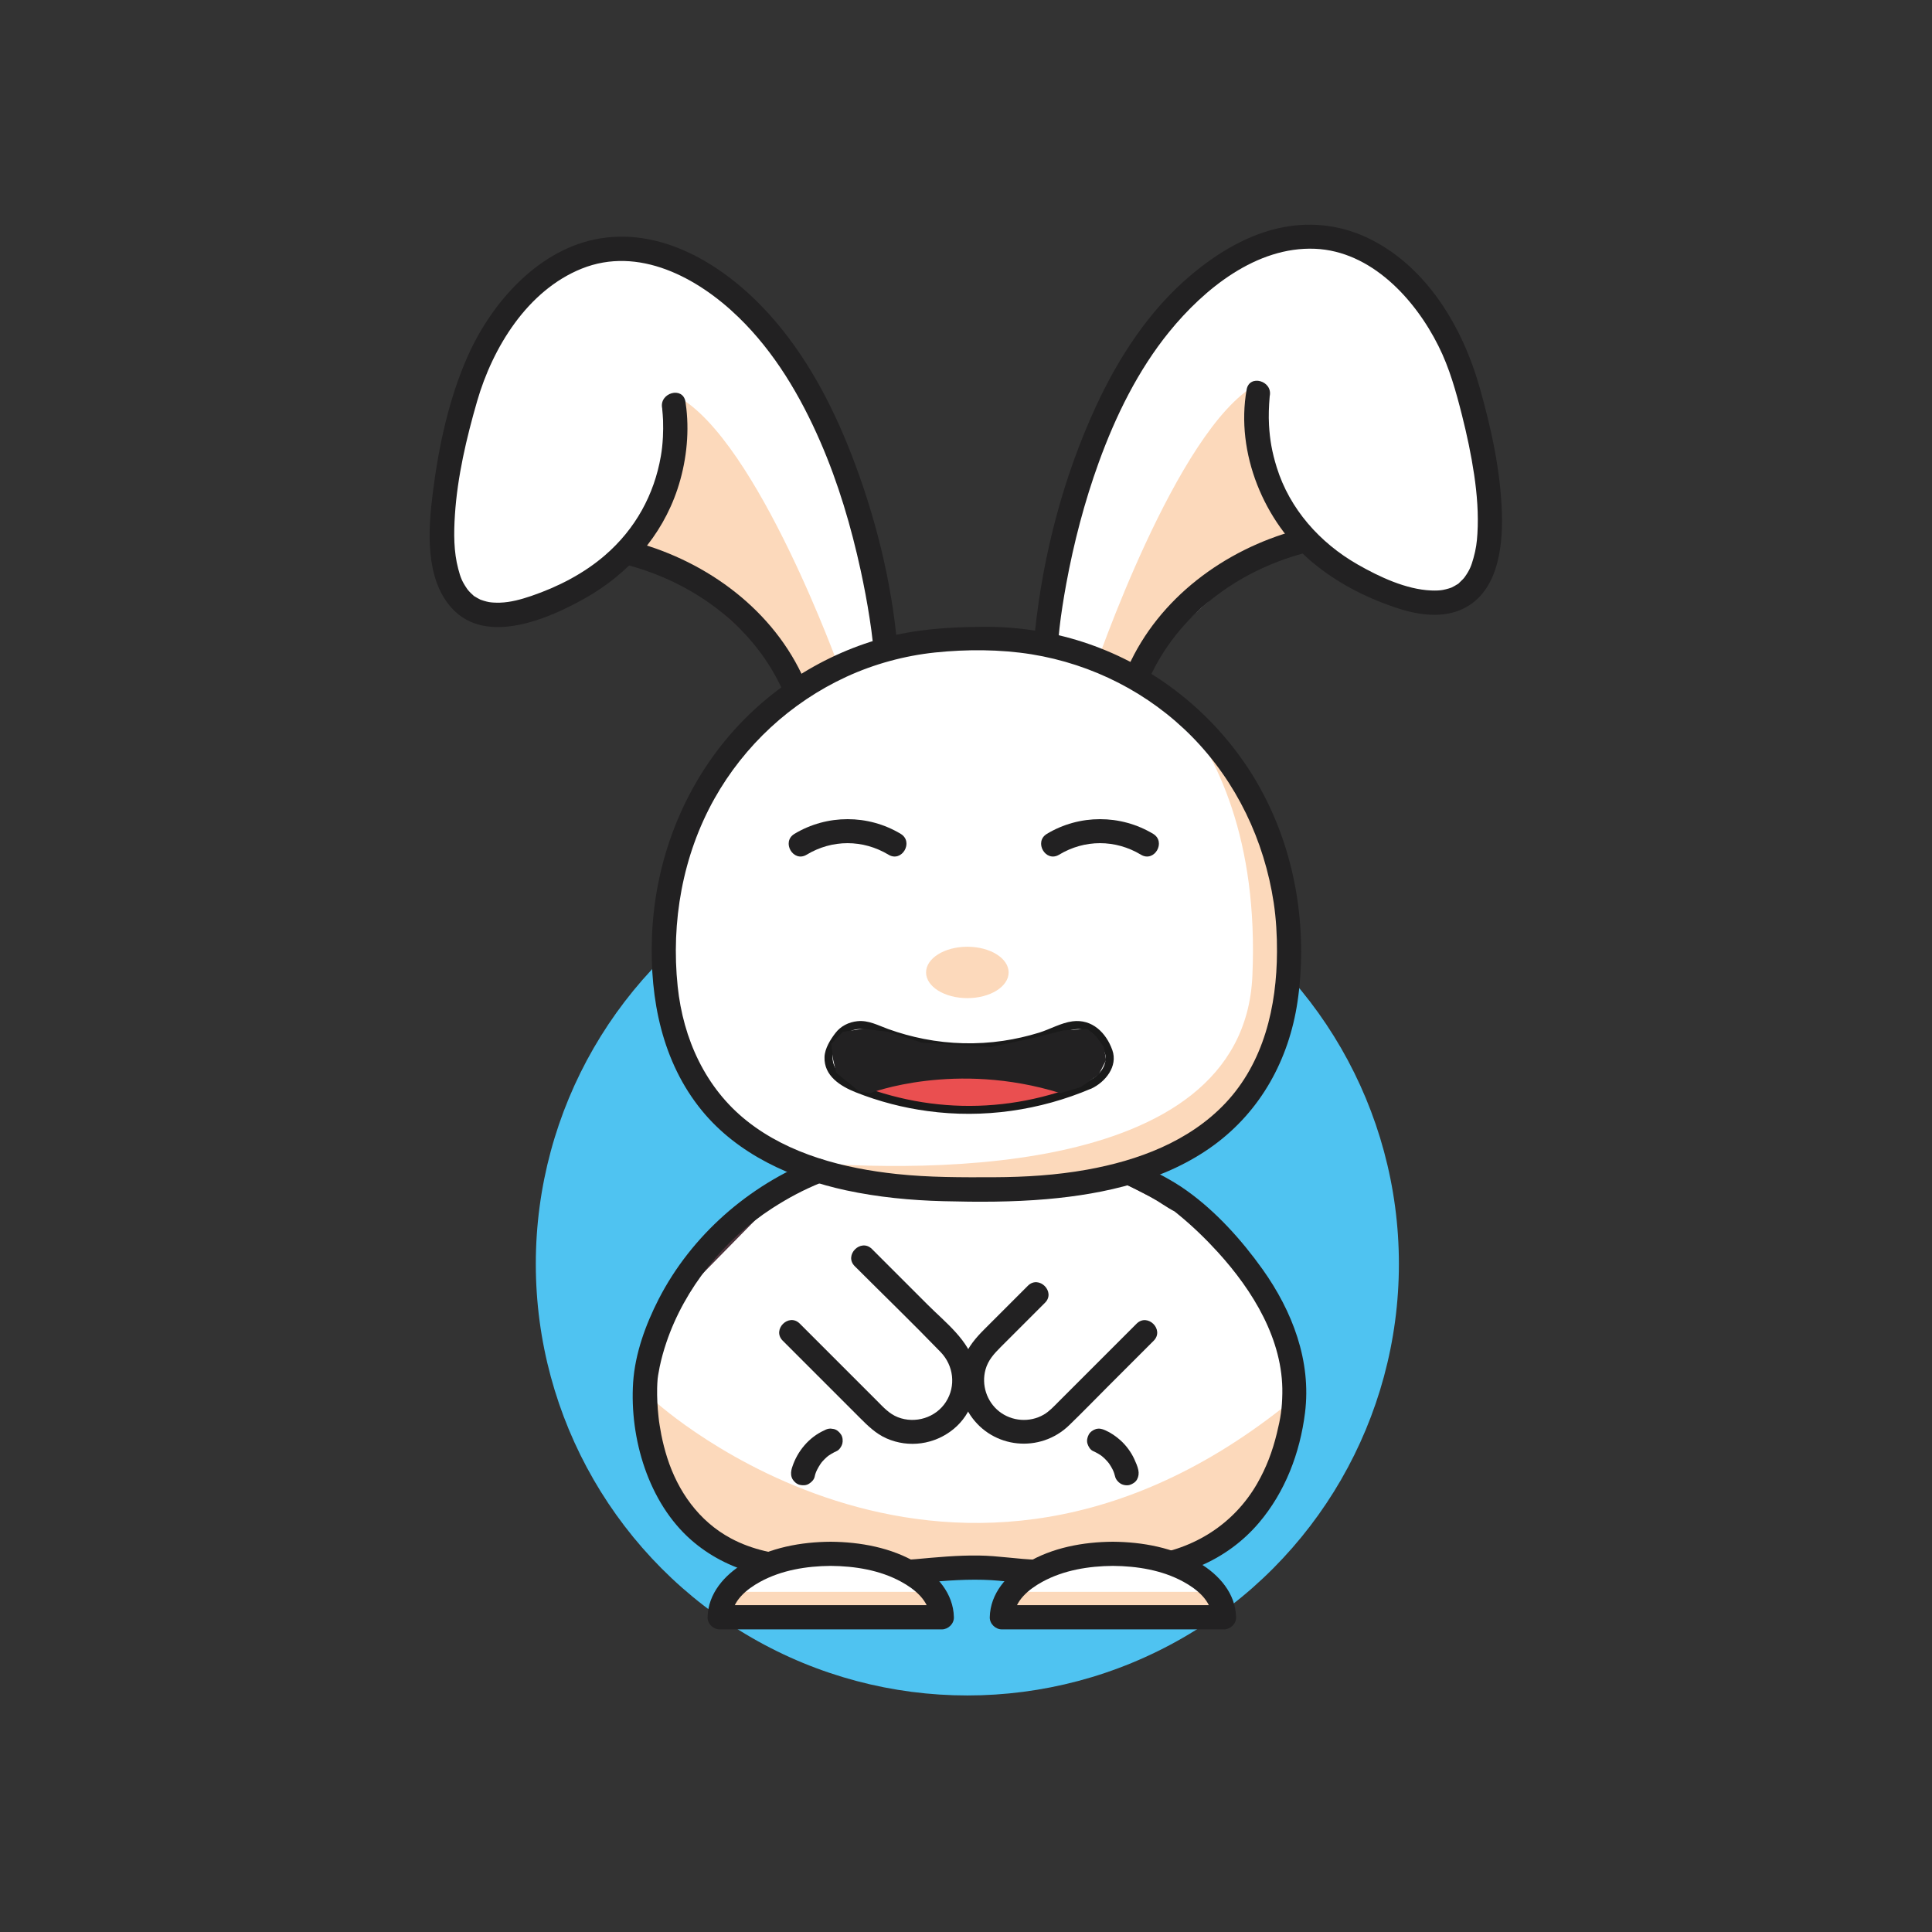 <?xml version="1.0" encoding="utf-8"?>
<!-- Generator: Adobe Illustrator 25.1.0, SVG Export Plug-In . SVG Version: 6.00 Build 0)  -->
<svg version="1.1" id="Calque_1" xmlns="http://www.w3.org/2000/svg" xmlns:xlink="http://www.w3.org/1999/xlink" x="0px" y="0px"
	 viewBox="0 0 300 300" style="enable-background:new 0 0 300 300;" xml:space="preserve">
<rect x="0" y="0" width="300" height="300" fill="#333333" stroke="none"/>
<style type="text/css">
	.st0{fill:#4FC3F1;}
	.st1{fill:#FFFFFF;stroke:#4C343C;stroke-width:0.75;stroke-miterlimit:10;}
	.st2{fill:#FCD9BB;}
	.st3{fill:#FFFFFF;}
	.st4{fill:#4C343C;}
	.st5{fill:#222122;}
	.st6{fill:#EA4F50;}
	.st7{fill:#1A1A1A;}
</style>
<circle class="st0" cx="150.21" cy="196.26" r="67.01"/>
<path class="st1" d="M201.54,214.72c-0.55-1.22-0.63-2.66-0.24-3.95l-4.73-8.89l-6.43-10.53l-16.32-8.4l-17.03,2.19l-26.78-1.7
	l-6.38-0.99l-18.2,18.53l-4.86,11.7c0.32,1.05,0.32,2.2,0,3.26c0.83,4.7,0.33,9.99,2.04,14.51c3.62,9.57,11.38,12.39,21,12.91
	c1.04,0.06,2.12,0.48,3.01,1.14l0.4-1.02l45.88,1.33c0.8-0.9,1.99-1.48,3.6-1.44c2.06,0.04,4.27,0.08,6.48,0.02
	c0.77-1.3,2.13-2.24,4.1-2.24c0.34,0,0.66,0.03,0.96,0.09c2.3-2.4,5.02-4.45,7.4-6.72c0.08-0.65,0.27-1.3,0.58-1.91
	c0.7-1.39,1.54-2.7,2.3-4.07c0.11-0.19,0.21-0.39,0.31-0.59c-0.15-1.26,0.18-2.55,0.94-3.62c0.01-0.04,0.02-0.07,0.03-0.11
	c0.24-1.26,0.91-2.15,1.77-2.73C201.4,219.22,201.26,216.91,201.54,214.72z"/>
<path class="st2" d="M101.74,217.63c0,0,46.36,42.42,98.64,0l-4.69,16.86l-10.23,6.79l-7.24,0.46l-14.8,1.22l-7.64,1.12l-9.69-1.06
	l-4.88,0.49l-10.31-1.46l-14.28,1.32l-3.91-2.92l-10.96-11.68V217.63z"/>
<polygon class="st1" points="136.31,183.61 168.36,184.55 185.97,177.6 196.8,165.56 200.17,150.2 195.84,127.71 186.8,114.32 
	171.88,103.06 155.84,99.41 141.14,100.46 124.02,106.63 111.52,120.41 105.5,133.71 102.75,149.61 108.33,168.58 118.9,178.63 "/>
<polygon class="st1" points="125.84,106.63 136.9,100.23 134.53,85.99 128.9,69.53 120.14,52.53 107.78,41.77 93.6,38.59 
	81.87,45.19 75.18,54.3 71.01,68.74 70.27,76.12 69.53,85.41 71.39,93.01 75.02,95.76 88.13,92.2 95.88,86.98 103.22,88.58 
	110.73,93.33 118.61,100.46 "/>
<polygon class="st3" points="174.32,105.07 163.26,98.67 165.63,84.43 171.26,67.97 180.02,50.97 192.38,40.21 206.56,37.03 
	218.29,43.63 224.98,52.74 229.14,67.18 229.88,74.56 230.62,83.85 228.76,91.45 225.13,94.2 212.03,90.64 204.27,85.42 
	196.94,87.02 189.42,91.77 181.55,98.9 "/>
<path class="st2" d="M130.44,104.08c0,0-12.77-35.68-25.22-42.51l-2.16,13.92l-2.96,7.78l-0.45,1.82l7.1,2.61l12.49,10.3l5.53,8.2
	L130.44,104.08z"/>
<path class="st2" d="M169.91,104.08c0,0,12.77-37.55,25.22-44.38l2.16,15.79l2.96,7.78l0.45,1.82l-7.1,2.61l-12.49,10.3l-5.53,8.2
	L169.91,104.08z"/>
<path class="st2" d="M200.61,142.18c-0.19-0.88-0.16-1.81,0.1-2.67c-1.89-1.87-2.55-4.34-3.13-6.94c-0.81-3.61-2.28-7.07-3.8-10.43
	c-2.34-5.19-5.24-10.76-10.94-12.4c6.08,7.51,12.57,20.59,11.63,41.79c-1.44,32.6-54.72,30.4-72.82,28.7
	c2.23,1.03,4.64,1.88,7.02,2.11c1.54,0.15,2.93,0.84,3.78,1.98c0.53,0.07,1.01,0.22,1.43,0.43c0.25-0.04,0.5-0.06,0.77-0.06
	c0.83,0,1.53,0.19,2.13,0.5c4.39-0.46,8.72,0.47,13.11,0.55c0.37,0.01,0.71,0.05,1.03,0.12c0.24-0.04,0.48-0.06,0.72-0.07
	c2.7-0.02,5.4-0.19,8.1-0.22c0.54-0.23,1.16-0.36,1.86-0.36c0.44,0,0.85,0.06,1.22,0.15c0.49-0.17,1.03-0.28,1.64-0.28
	c0.34,0,0.65,0.03,0.95,0.09c4.39-1.54,8.75-2.93,13.35-3.6l8.18-3.96c0.36-2.05,1.88-3.86,4.56-3.87c0-0.01,0.01-0.01,0.01-0.02
	c2.4-3.63,5.75-7.08,6.96-11.34c0.26-0.9,0.68-1.6,1.22-2.12l1.64-12.16C199.89,146.56,199.66,144.05,200.61,142.18z"/>
<path class="st4" d="M137.53,159.21"/>
<g>
	<g>
		<path class="st5" d="M132.72,196.61c4.44,4.44,8.97,8.82,13.34,13.34c2.02,2.09,2.41,5.27,0.82,7.74
			c-1.57,2.45-4.77,3.43-7.47,2.37c-1.32-0.52-2.24-1.54-3.21-2.52c-1.38-1.38-2.75-2.75-4.13-4.13c-2.63-2.63-5.25-5.25-7.88-7.88
			c-1.71-1.71-4.36,0.94-2.65,2.65c2.48,2.48,4.96,4.96,7.44,7.44c1.5,1.5,3.01,3.01,4.51,4.51c1.26,1.26,2.49,2.48,4.16,3.22
			c3.47,1.53,7.48,0.96,10.41-1.44c2.86-2.34,4.08-6.18,3.33-9.77c-0.83-3.96-4.64-6.83-7.36-9.56c-2.88-2.88-5.77-5.77-8.65-8.65
			C133.66,192.25,131.01,194.9,132.72,196.61L132.72,196.61z"/>
	</g>
</g>
<g>
	<g>
		<path class="st5" d="M159.61,199.65c-2.24,2.24-4.49,4.49-6.73,6.73c-1.34,1.34-2.51,2.69-3.2,4.49c-1.1,2.86-0.73,6.3,0.98,8.86
			c3.5,5.24,10.86,5.94,15.36,1.58c2.1-2.03,4.14-4.14,6.2-6.2c2.31-2.31,4.61-4.61,6.92-6.92c1.71-1.71-0.94-4.36-2.65-2.65
			c-4.06,4.06-8.12,8.12-12.17,12.17c-0.71,0.71-1.38,1.45-2.26,1.96c-2.16,1.25-4.95,1.05-6.92-0.51c-1.93-1.53-2.77-4.13-2.11-6.5
			c0.4-1.44,1.32-2.45,2.34-3.47c2.3-2.3,4.6-4.6,6.9-6.9C163.97,200.59,161.32,197.94,159.61,199.65L159.61,199.65z"/>
	</g>
</g>
<g>
	<g>
		<path class="st5" d="M176.76,228.27c-0.12-0.59-0.39-1.17-0.63-1.71c-0.51-1.1-1.27-2.13-2.17-2.93c-0.7-0.62-1.48-1.16-2.34-1.54
			c-0.48-0.21-0.92-0.33-1.44-0.19c-0.43,0.12-0.91,0.46-1.12,0.86c-0.23,0.44-0.35,0.96-0.19,1.44c0.14,0.44,0.43,0.93,0.86,1.12
			c0.56,0.25,1.09,0.56,1.57,0.93c-0.13-0.1-0.25-0.2-0.38-0.29c0.5,0.39,0.94,0.83,1.33,1.33c-0.1-0.13-0.2-0.25-0.29-0.38
			c0.42,0.54,0.77,1.13,1.03,1.76c-0.06-0.15-0.13-0.3-0.19-0.45c0.14,0.34,0.27,0.69,0.35,1.04c0.09,0.44,0.48,0.9,0.86,1.12
			c0.4,0.24,0.99,0.33,1.44,0.19c0.45-0.15,0.89-0.43,1.12-0.86C176.81,229.25,176.86,228.78,176.76,228.27L176.76,228.27z"/>
	</g>
</g>
<g>
	<g>
		<path class="st5" d="M126.51,229.26c0.07-0.36,0.21-0.71,0.35-1.04c-0.06,0.15-0.13,0.3-0.19,0.45c0.27-0.63,0.62-1.22,1.03-1.76
			c-0.1,0.13-0.2,0.25-0.29,0.38c0.39-0.5,0.83-0.94,1.33-1.33c-0.13,0.1-0.25,0.2-0.38,0.29c0.49-0.37,1.01-0.68,1.57-0.93
			c0.4-0.18,0.75-0.72,0.86-1.12c0.12-0.45,0.07-1.05-0.19-1.44c-0.26-0.4-0.64-0.75-1.12-0.86c-0.17-0.02-0.33-0.04-0.5-0.07
			c-0.34,0-0.65,0.09-0.95,0.26c-2.4,1.07-4.21,3.24-5.01,5.71c-0.05,0.15-0.1,0.31-0.13,0.47c-0.1,0.5-0.07,1,0.19,1.44
			c0.23,0.39,0.67,0.76,1.12,0.86c0.48,0.11,1.02,0.09,1.44-0.19C126.04,230.13,126.42,229.74,126.51,229.26L126.51,229.26z"/>
	</g>
</g>
<g>
	<g>
		<path class="st5" d="M175.11,184.07c1.22,0.56,2.41,1.16,3.58,1.81c1.26,0.69,2.44,1.58,3.71,2.24c0.41,0.21-0.33-0.27-0.04-0.03
			c0.25,0.21,0.5,0.4,0.75,0.61c2.14,1.76,4.14,3.7,6.01,5.75c5.42,5.96,10.14,13.6,10,21.92c-0.04,2.39-0.27,3.82-0.85,6.19
			c-0.69,2.84-1.64,5.34-3.07,7.83c-3.62,6.27-9.78,10.16-16.96,11.12c-2.74,0.37-5.52,0.24-8.27,0.37
			c-2.95,0.13-5.9,0.39-8.85,0.32c-3.07-0.08-6.1-0.63-9.18-0.66c-3.28-0.04-6.53,0.27-9.79,0.57c-2.91,0.27-5.85,0.02-8.76-0.17
			c-3.06-0.2-6.12-0.24-9.18-0.37c-3.69-0.16-7.42-0.93-10.69-2.68c-5.04-2.69-8.28-7.39-9.92-12.55c-0.37-1.16-0.67-2.34-0.91-3.54
			c-0.1-0.51-0.19-1.02-0.27-1.54c-0.02-0.12-0.13-0.9-0.07-0.42c-0.04-0.29-0.07-0.59-0.1-0.88c-0.16-1.47-0.24-2.96-0.21-4.44
			c0.01-0.49,0.04-0.96,0.08-1.45c0.01-0.14,0.03-0.27,0.05-0.4c-0.08,0.69,0,0.04,0.02-0.11c0.08-0.44,0.15-0.87,0.24-1.31
			c0.27-1.27,0.61-2.52,1.03-3.75c2.83-8.44,9-16.08,16.46-20.89c2.41-1.56,4.95-2.92,7.62-3.98c0.94-0.37,1.6-1.26,1.31-2.31
			c-0.25-0.9-1.36-1.68-2.31-1.31c-10.29,4.05-19.2,11.85-24.27,21.73c-2.03,3.97-3.66,8.44-3.96,12.93
			c-0.56,8.68,2.37,18.64,9.03,24.47c2.81,2.46,6.17,4.18,9.77,5.14c5.22,1.39,10.69,1.03,16.03,1.39c2.98,0.2,6,0.45,8.99,0.19
			c3.51-0.32,6.99-0.64,10.52-0.55c3.1,0.07,6.16,0.65,9.27,0.66c3.32,0.01,6.64-0.31,9.96-0.4c5.05-0.14,9.86-0.43,14.56-2.45
			c3.46-1.48,6.58-3.76,9.02-6.63c4.1-4.81,6.4-10.88,7.18-17.11c1.01-8.04-1.97-15.8-6.59-22.28c-3.23-4.53-7.2-8.95-11.76-12.21
			c-2.24-1.61-4.79-2.9-7.29-4.05C174.83,179.83,172.92,183.06,175.11,184.07L175.11,184.07z"/>
	</g>
</g>
<g>
	<g>
		<path class="st5" d="M198.29,147.77c-0.03,8.51-2.04,17.22-8.04,23.56c-5.64,5.95-13.57,8.88-21.48,10.3
			c-4.74,0.85-9.56,1.15-14.37,1.17c-5.06,0.02-10.12,0.04-15.16-0.5c-8.13-0.86-16.69-3.04-23.22-8.21
			c-6.49-5.13-9.94-12.79-10.79-20.91c-1.05-10.02,0.76-20.33,5.7-29.15c4.66-8.3,11.85-14.95,20.5-18.94
			c4.32-1.99,9.03-3.27,13.76-3.77c4.91-0.51,10.11-0.5,14.99,0.28c9.45,1.53,18.24,6,24.95,12.83
			c6.86,6.99,11.19,16.08,12.65,25.74C198.16,142.7,198.3,145.24,198.29,147.77c-0.01,2.41,3.74,2.42,3.75,0
			c0.02-10.75-3.1-21.48-9.44-30.23c-6.05-8.36-14.61-14.66-24.44-17.85c-4.99-1.62-10.27-2.4-15.51-2.36
			c-5.34,0.04-10.54,0.36-15.71,1.8c-9.87,2.75-18.74,8.68-25.05,16.75c-6.64,8.5-10.29,18.97-10.66,29.74
			c-0.33,9.53,1.59,19.29,7.75,26.82c5.57,6.81,13.98,10.58,22.42,12.4c4.94,1.06,10.01,1.55,15.06,1.68
			c5.35,0.14,10.77,0.15,16.11-0.32c9.04-0.79,18.46-2.92,25.91-8.37c7.31-5.35,11.66-13.33,12.99-22.23
			c0.39-2.6,0.57-5.21,0.58-7.83C202.05,145.35,198.3,145.35,198.29,147.77z"/>
	</g>
</g>
<g>
	<g>
		<path class="st5" d="M97.65,87.8c10.42,2.83,19.68,9.75,24.05,19.78c0.41,0.94,1.76,1.13,2.57,0.67c0.96-0.55,1.08-1.64,0.67-2.57
			c-4.74-10.86-15.05-18.45-26.3-21.5C96.31,83.55,95.32,87.17,97.65,87.8L97.65,87.8z"/>
	</g>
</g>
<g>
	<g>
		<path class="st5" d="M139.35,100.46c-0.88-10.17-3.47-20.46-7.16-29.94c-3.07-7.89-7.12-15.51-12.84-21.82
			c-6.5-7.17-16.04-13.31-26.09-11.69c-9.48,1.52-16.84,9.83-20.58,18.19c-2.97,6.62-4.58,14.18-5.48,21.36
			c-0.72,5.7-1.23,13.25,2.94,17.86c5.37,5.93,15.17,1.61,20.77-1.56c6.65-3.76,11.86-9.61,14.28-16.89
			c1.32-3.96,1.86-8.35,1.39-12.52c-0.04-0.37-0.09-0.74-0.15-1.11c-0.42-2.37-4.04-1.37-3.62,1c0.11,0.63-0.03-0.48,0.02,0.17
			c0.05,0.58,0.11,1.16,0.13,1.74c0.03,0.87,0.02,1.74-0.02,2.61c-0.07,1.25-0.16,2.01-0.32,2.96c-1.04,6.02-3.97,11.33-8.65,15.38
			c-3.31,2.87-7.34,4.93-11.47,6.34c-1.59,0.54-3.22,0.99-4.85,1.04c-0.67,0.02-1.35-0.02-1.72-0.09c-0.27-0.05-0.54-0.12-0.8-0.2
			c-0.14-0.04-0.28-0.09-0.42-0.14c-0.52-0.19,0.3,0.16-0.19-0.08c-0.25-0.12-0.49-0.26-0.73-0.41c-0.37-0.23-0.07-0.01-0.34-0.25
			c-0.49-0.43-0.8-0.79-0.97-1.05c-0.76-1.12-0.98-1.73-1.32-3.01c-0.71-2.66-0.71-5.5-0.52-8.41c0.39-5.96,1.79-11.9,3.45-17.65
			c2.41-8.33,7.81-17.18,16.22-20.57c8.84-3.56,18.02,1.38,24.35,7.52c5.61,5.43,9.65,12.28,12.74,19.4
			c2.78,6.39,4.77,13.15,6.25,19.95c0.53,2.45,1,4.92,1.38,7.4c0.07,0.47,0.14,0.95,0.21,1.43c0.03,0.21,0.06,0.42,0.09,0.63
			c-0.07-0.48,0-0.03,0.02,0.19c0.07,0.55,0.14,1.1,0.2,1.66c0.02,0.19,0.04,0.39,0.06,0.58
			C135.8,102.85,139.55,102.87,139.35,100.46L139.35,100.46z"/>
	</g>
</g>
<g>
	<g>
		<path class="st5" d="M178.38,105.53c4.43-9.94,13.61-16.79,23.98-19.6c2.33-0.63,1.34-4.25-1-3.62
			c-11.2,3.04-21.42,10.55-26.22,21.32c-0.42,0.93-0.26,2,0.67,2.57C176.61,106.68,177.97,106.46,178.38,105.53L178.38,105.53z"/>
	</g>
</g>
<g>
	<g>
		<path class="st5" d="M193.58,60.48c-1.76,9.85,2.69,20.57,10.25,26.87c3.74,3.11,8.09,5.36,12.68,6.93
			c3.18,1.09,6.89,1.78,10.12,0.49c5.9-2.37,6.76-9.62,6.58-15.17c-0.21-6.58-1.67-13.15-3.46-19.47
			c-2.61-9.23-8.1-18.56-16.97-22.99c-4.22-2.11-8.87-2.75-13.51-1.86c-5.36,1.02-10.25,3.98-14.37,7.46
			c-6.47,5.45-11.22,12.78-14.74,20.4c-5.03,10.9-8.17,22.89-9.44,34.83c-0.02,0.21-0.05,0.43-0.06,0.64c-0.21,2.4,3.54,2.39,3.75,0
			c0.06-0.75,0.16-1.49,0.25-2.24c0.02-0.14,0.11-0.79,0.02-0.19c0.03-0.21,0.06-0.42,0.09-0.63c0.07-0.48,0.14-0.95,0.21-1.43
			c0.18-1.15,0.37-2.29,0.58-3.43c1.18-6.42,2.84-12.77,5.06-18.9c2.61-7.2,6.09-14.3,10.94-20.27
			c5.43-6.68,13.54-13.26,22.62-12.89c8.72,0.36,15.54,7.79,19.18,15.09c1.71,3.41,2.73,7.09,3.66,10.77
			c0.77,3.05,1.43,6.14,1.89,9.25c0.44,2.97,0.69,6.11,0.5,9.15c-0.08,1.34-0.22,2.38-0.61,3.77c-0.34,1.22-0.59,1.87-1.37,2.96
			c-0.04,0.05-0.22,0.28-0.01,0.02c-0.09,0.11-0.18,0.21-0.27,0.31c-0.17,0.18-0.35,0.35-0.53,0.52c-0.36,0.33,0.02,0.04-0.41,0.31
			c-0.26,0.16-0.53,0.32-0.81,0.45c-0.3,0.14,0.41-0.15-0.11,0.04c-0.11,0.04-0.22,0.08-0.33,0.11c-0.29,0.09-0.59,0.16-0.89,0.22
			c-0.44,0.09-1.11,0.12-1.83,0.09c-3.89-0.16-8.03-2.1-11.41-4.03c-5.92-3.38-10.57-8.65-12.57-15.06
			c-0.76-2.44-1.08-4.33-1.21-6.62c-0.08-1.46-0.02-2.89,0.1-4.34c0.05-0.62-0.09,0.47,0.02-0.17
			C197.62,59.11,194,58.1,193.58,60.48L193.58,60.48z"/>
	</g>
</g>
<polygon class="st3" points="119.09,241.91 112.07,247.66 112.94,249.24 115.3,251.13 140.51,250.42 144.69,249.87 144.69,247.05 
	138.62,243.57 132.41,241.47 "/>
<polygon class="st3" points="163.51,241.91 156.5,247.66 157.37,249.24 159.73,251.13 184.94,250.42 189.12,249.87 189.12,247.05 
	183.05,243.57 176.84,241.47 "/>
<rect x="113.33" y="247.18" class="st2" width="31.35" height="3.95"/>
<rect x="157.13" y="247.18" class="st2" width="31.35" height="3.95"/>
<g>
	<g>
		<path class="st5" d="M128.99,239.4c-4.61,0.03-9.43,0.91-13.42,3.31c-3.05,1.83-5.62,4.71-5.7,8.42
			c-0.02,1.01,0.88,1.88,1.88,1.88c10.05,0,20.09,0,30.14,0c1.45,0,2.9,0,4.35,0c1,0,1.9-0.86,1.88-1.88
			c-0.08-3.72-2.65-6.6-5.7-8.42C138.41,240.31,133.59,239.44,128.99,239.4c-2.41-0.02-2.42,3.73,0,3.75
			c3.75,0.03,7.64,0.65,10.96,2.47c2.09,1.14,4.36,2.97,4.41,5.51c0.62-0.62,1.25-1.25,1.88-1.88c-10.05,0-20.09,0-30.14,0
			c-1.45,0-2.9,0-4.35,0c0.62,0.62,1.25,1.25,1.88,1.88c0.05-2.54,2.32-4.37,4.41-5.51c3.33-1.82,7.21-2.44,10.96-2.47
			C131.4,243.14,131.4,239.39,128.99,239.4z"/>
	</g>
</g>
<g>
	<g>
		<path class="st5" d="M172.81,239.4c-4.61,0.03-9.43,0.91-13.42,3.31c-3.05,1.83-5.62,4.71-5.7,8.42
			c-0.02,1.01,0.88,1.88,1.88,1.88c10.05,0,20.09,0,30.14,0c1.45,0,2.9,0,4.35,0c1,0,1.9-0.86,1.88-1.88
			c-0.08-3.72-2.65-6.6-5.7-8.42C182.23,240.31,177.41,239.44,172.81,239.4c-2.41-0.02-2.42,3.73,0,3.75
			c3.75,0.03,7.64,0.65,10.96,2.47c2.09,1.14,4.36,2.97,4.41,5.51c0.62-0.62,1.25-1.25,1.88-1.88c-10.05,0-20.09,0-30.14,0
			c-1.45,0-2.9,0-4.35,0c0.62,0.62,1.25,1.25,1.88,1.88c0.05-2.54,2.32-4.37,4.41-5.51c3.33-1.82,7.21-2.44,10.96-2.47
			C175.22,243.14,175.23,239.39,172.81,239.4z"/>
	</g>
</g>
<g>
	<ellipse class="st2" cx="150.21" cy="151" rx="6.41" ry="3.99"/>
	<polygon class="st6" points="135.56,168.76 151.21,164.74 163.17,165.88 165.16,170.12 160.42,171.39 151.21,172.57 144.37,171.73 
		138.61,171.01 136.2,170.24 133.82,168.66 	"/>
	<g>
		<g>
			<path class="st7" d="M168.81,167.97c-6.13,2.6-12.76,3.9-19.42,3.74c-3.31-0.08-6.6-0.51-9.82-1.29
				c-1.58-0.38-3.13-0.84-4.66-1.38c-1.49-0.53-3.18-1.01-4.35-2.11c-0.87-0.81-1.52-2.09-1.19-3.3c0.36-1.3,1.4-2.93,2.65-3.5
				c1.52-0.69,2.89-0.2,4.33,0.38c1.51,0.61,3.06,1.12,4.63,1.52c6.07,1.57,12.51,1.6,18.59,0.11c1.87-0.46,3.69-1.08,5.47-1.8
				c1.48-0.6,3.09-0.87,4.49,0.11c0.76,0.54,1.15,1.39,1.6,2.18c0.35,0.61,0.62,1.16,0.55,1.88
				C171.53,166.16,170.2,167.32,168.81,167.97c-0.73,0.34-0.09,1.42,0.63,1.08c2.18-1.01,4.19-3.46,3.28-6
				c-0.97-2.71-3.15-4.85-6.18-4.46c-1.78,0.23-3.48,1.23-5.19,1.76c-1.82,0.56-3.69,0.99-5.58,1.27c-4.08,0.6-8.28,0.5-12.32-0.3
				c-1.88-0.37-3.73-0.88-5.53-1.53c-1.58-0.57-3.05-1.4-4.78-1.22c-1.34,0.14-2.58,0.75-3.41,1.83c-0.78,1.01-1.65,2.4-1.7,3.72
				c-0.11,2.95,2.48,4.55,4.87,5.5c3.58,1.42,7.34,2.4,11.16,2.91c8.62,1.17,17.38-0.09,25.38-3.49
				C170.18,168.73,169.54,167.65,168.81,167.97z"/>
		</g>
	</g>
	<path class="st5" d="M135.12,169.74c0,0,13.2-5.08,29.53,0l3.17-0.93l2.79-1.95l1.14-2.24l-0.34-2.04l-1.23-1.68l-1.35-1.14
		l-3.73,0.25l-4.23,1.06l-6.99,1.51l-10.71-0.67l-5.25-1.69l-3.94-0.47l-3.09,0.47l-1.82,1.86l0.3,2.46l0.47,2.03l3.6,2.92
		L135.12,169.74z"/>
	<path class="st4" d="M137.8,156.61"/>
	<g>
		<g>
			<path class="st5" d="M164.45,132.72c3.97-2.39,8.74-2.39,12.72,0c2.07,1.25,3.96-1.99,1.89-3.24c-5.06-3.04-11.44-3.04-16.5,0
				C160.49,130.73,162.37,133.97,164.45,132.72L164.45,132.72z"/>
		</g>
	</g>
	<g>
		<g>
			<path class="st5" d="M125.25,132.72c3.97-2.39,8.74-2.39,12.72,0c2.07,1.25,3.96-1.99,1.89-3.24c-5.06-3.04-11.44-3.04-16.5,0
				C121.29,130.73,123.18,133.97,125.25,132.72L125.25,132.72z"/>
		</g>
	</g>
</g>
</svg>
